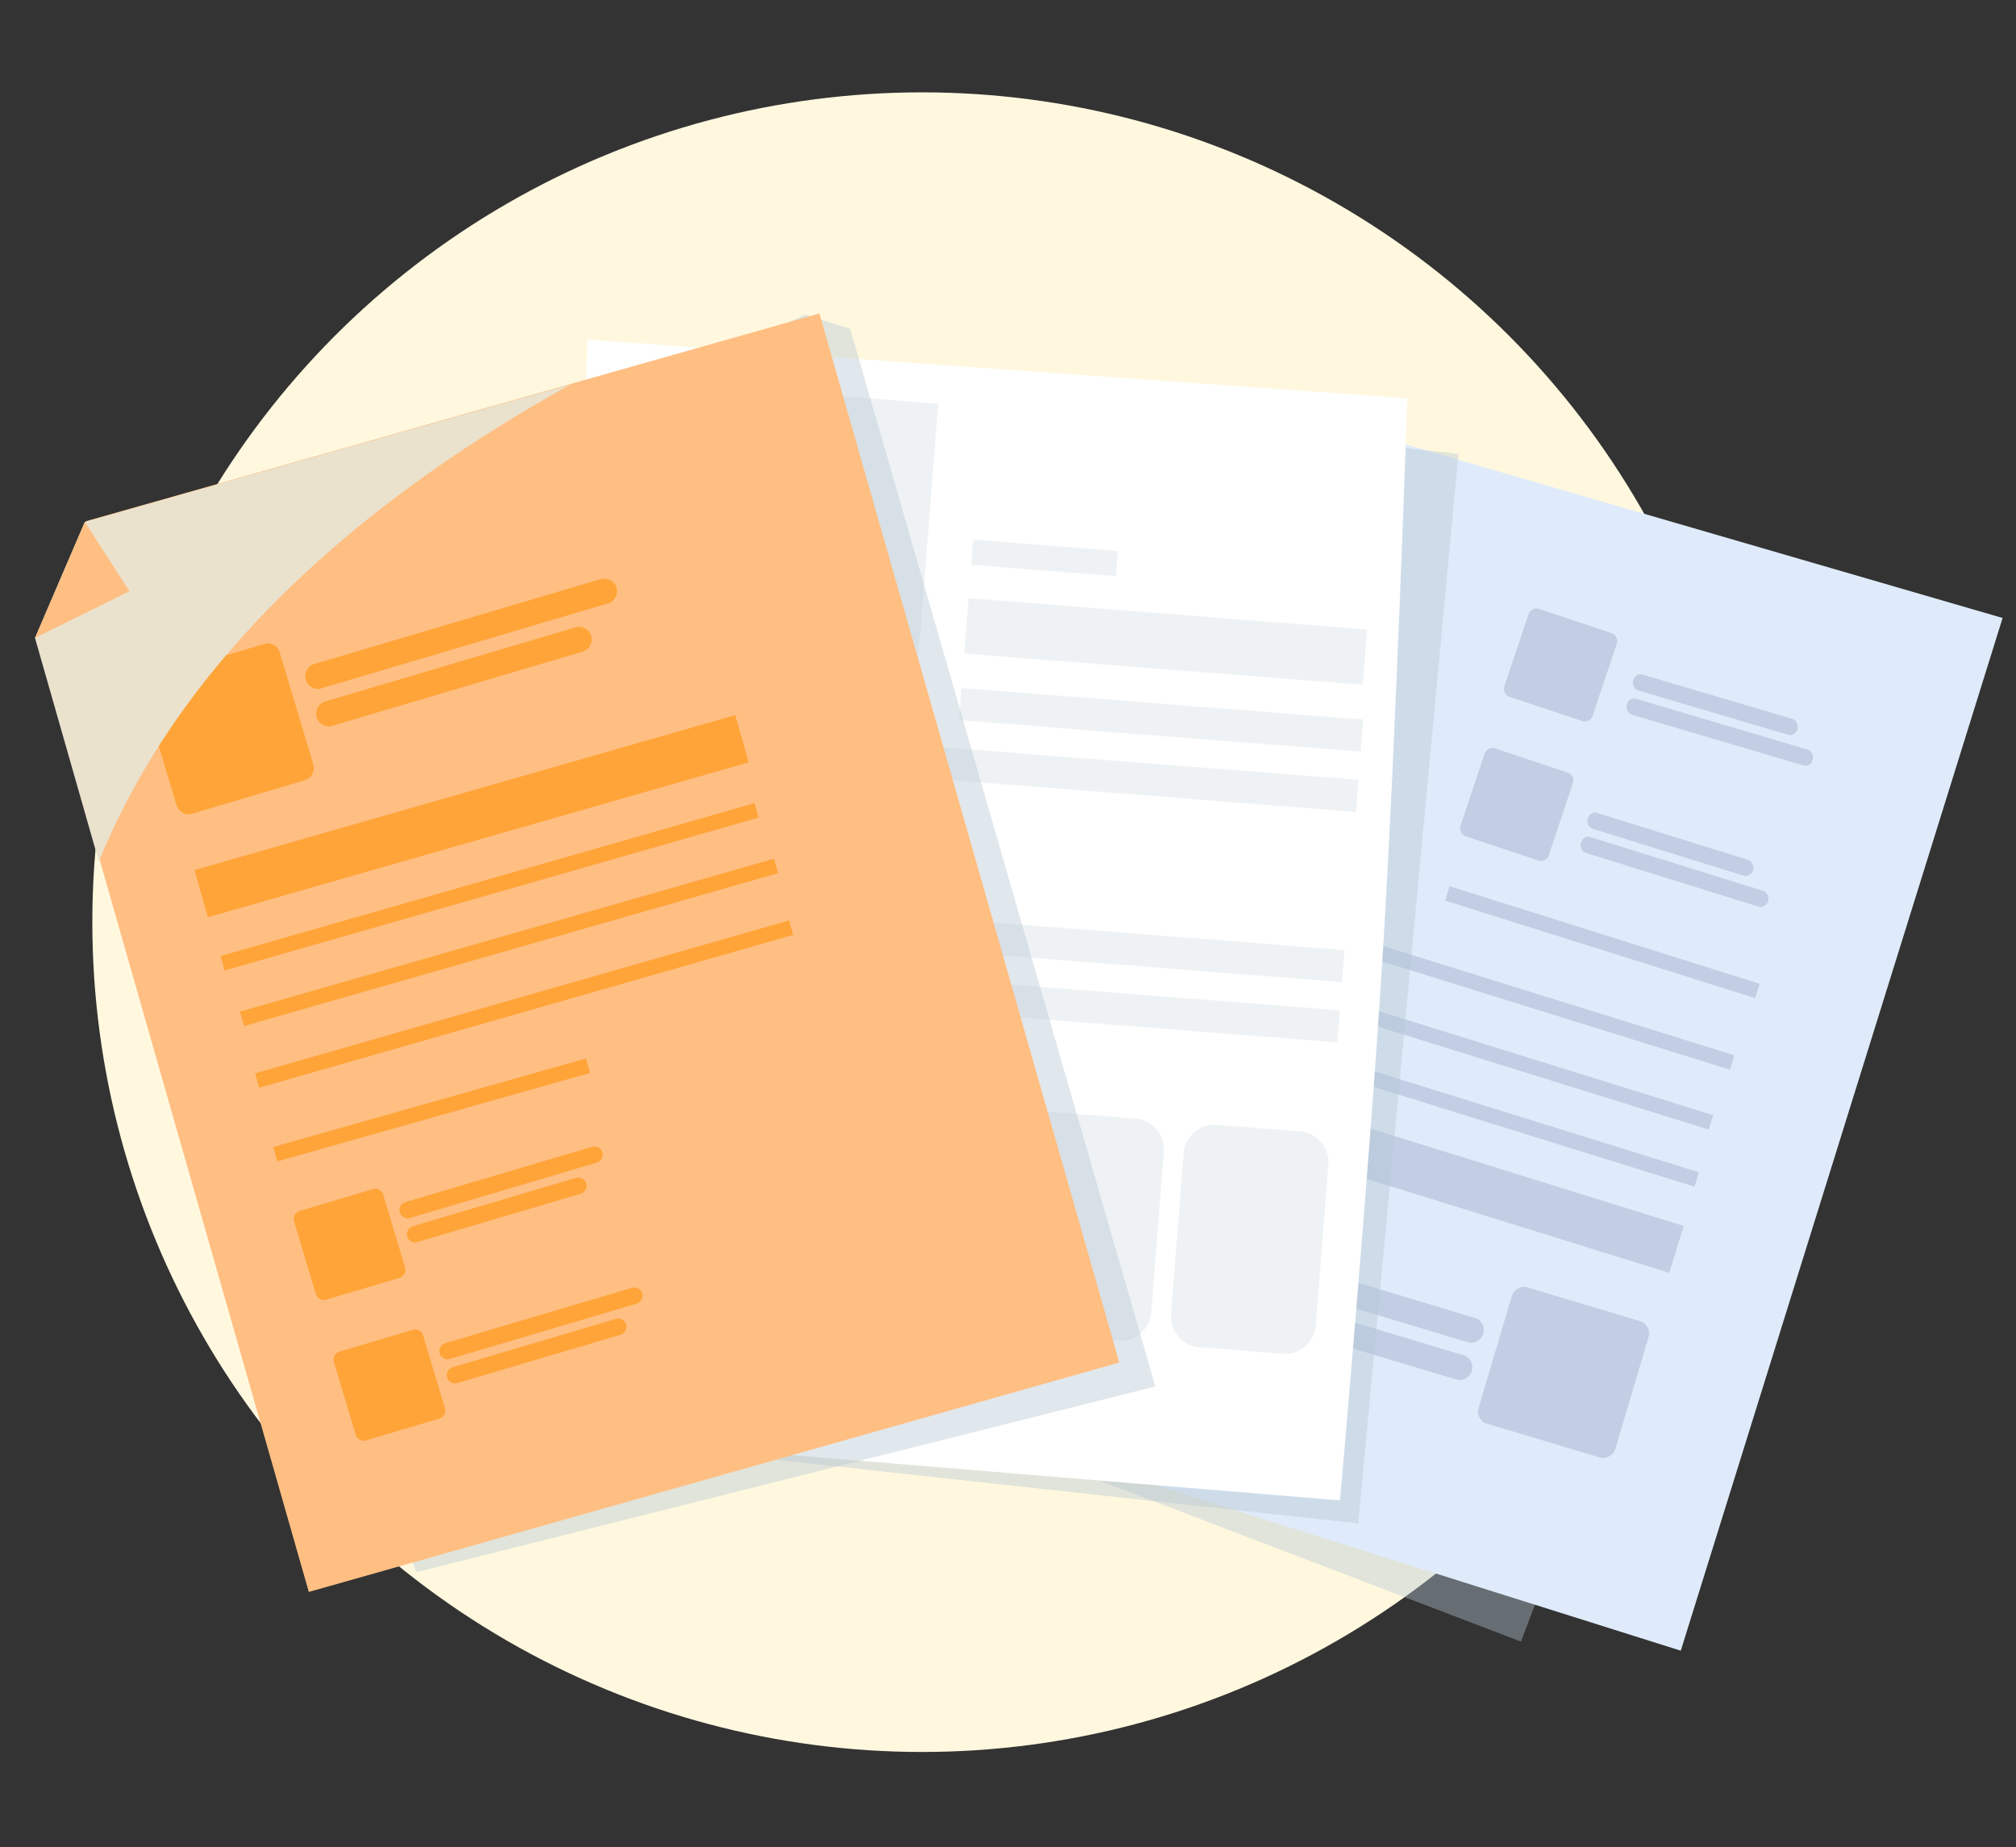 <svg width="131" height="120" viewBox="0 0 131 120" fill="none" xmlns="http://www.w3.org/2000/svg">
<rect x="0" y="0" width="131" height="120" fill="#333333" stroke="none"/>
<circle cx="59.911" cy="59.911" r="53.911" fill="#FFF8DF"/>
<path d="M123.954 40.362L79.143 27.934L70.571 26.8L47.701 87.115L98.832 106.651L123.954 40.362Z" fill="#B5C5D2" fill-opacity="0.4"/>
<path d="M109.217 107.242L130.129 40.149L83.039 26.462L56.318 90.574L109.217 107.242Z" fill="#DFEBFA"/>
<g opacity="0.7">
<path d="M96.845 91.711L104.148 93.9L106.309 86.625L99.006 84.436L96.845 91.711Z" fill="#B6C2DA"/>
<path d="M97.333 90.085L105.053 90.857L104.173 93.897L96.825 91.719L97.333 90.085Z" fill="#B6C2DA"/>
<path d="M106.76 85.908C107.076 86.097 107.227 86.497 107.125 86.862L104.964 94.137C104.828 94.559 104.36 94.822 103.935 94.685L96.633 92.496C96.427 92.45 96.243 92.302 96.139 92.085C96.017 91.896 96.005 91.656 96.079 91.467L98.24 84.193C98.376 83.77 98.844 83.507 99.269 83.644L106.571 85.834C106.645 85.84 106.703 85.874 106.76 85.908Z" fill="#B6C2DA"/>
<path d="M95.273 88.118C95.59 88.307 95.74 88.707 95.639 89.073C95.503 89.496 95.035 89.758 94.61 89.621L76.019 84.025C75.595 83.888 75.329 83.419 75.465 82.997C75.6 82.574 76.069 82.311 76.493 82.448L95.084 88.044C95.159 88.05 95.216 88.084 95.273 88.118Z" fill="#B6C2DA"/>
<path d="M96.019 85.696C96.335 85.884 96.485 86.284 96.384 86.65C96.248 87.073 95.78 87.336 95.355 87.198L79.11 82.306C78.686 82.168 78.42 81.7 78.556 81.277C78.692 80.854 79.16 80.591 79.585 80.728L95.829 85.621C95.887 85.656 95.961 85.661 96.019 85.696Z" fill="#B6C2DA"/>
<path d="M73.556 71.844L108.463 82.695L109.413 79.65L74.506 68.799L73.556 71.844Z" fill="#B6C2DA"/>
<path d="M75.644 66.374L110.11 77.096L110.401 76.164L75.934 65.442L75.644 66.374Z" fill="#B6C2DA"/>
<path d="M76.565 62.662L111.032 73.384L111.323 72.452L76.856 61.73L76.565 62.662Z" fill="#B6C2DA"/>
<path d="M77.945 58.772L112.411 69.494L112.702 68.561L78.236 57.84L77.945 58.772Z" fill="#B6C2DA"/>
<path d="M93.9 58.508L114.05 64.846L114.341 63.914L94.191 57.576L93.9 58.508Z" fill="#B6C2DA"/>
<path d="M100.121 55.399L95.405 53.831L96.977 49.14L101.694 50.708L100.121 55.399Z" fill="#B6C2DA"/>
<path d="M97.024 48.594C96.785 48.576 96.555 48.733 96.472 48.966L94.9 53.657C94.814 53.933 94.966 54.249 95.243 54.335L99.96 55.903C100.087 55.956 100.241 55.945 100.378 55.868C100.513 55.813 100.609 55.69 100.641 55.562L102.213 50.871C102.299 50.594 102.147 50.278 101.869 50.193L97.153 48.625C97.11 48.622 97.068 48.597 97.024 48.594Z" fill="#B6C2DA"/>
<path d="M103.222 54.359C103.001 54.351 102.793 54.517 102.724 54.753C102.654 55.033 102.804 55.342 103.063 55.417L114.28 58.905C114.539 58.979 114.827 58.816 114.898 58.536C114.968 58.257 114.818 57.947 114.559 57.873L103.342 54.385C103.303 54.362 103.262 54.36 103.222 54.359Z" fill="#B6C2DA"/>
<path d="M103.663 52.79C103.441 52.782 103.234 52.948 103.165 53.184C103.094 53.464 103.244 53.773 103.504 53.848L113.306 56.894C113.565 56.969 113.853 56.805 113.924 56.526C113.994 56.246 113.844 55.937 113.585 55.862L103.783 52.816C103.743 52.793 103.703 52.791 103.663 52.79Z" fill="#B6C2DA"/>
<path d="M102.969 46.337L98.253 44.769L99.825 40.078L104.542 41.646L102.969 46.337Z" fill="#B6C2DA"/>
<path d="M99.875 39.531C99.636 39.514 99.406 39.671 99.323 39.904L97.751 44.595C97.665 44.871 97.816 45.187 98.094 45.273L102.81 46.84C102.938 46.893 103.091 46.883 103.228 46.806C103.364 46.751 103.46 46.627 103.492 46.499L105.064 41.808C105.15 41.532 104.998 41.216 104.72 41.13L100.004 39.563C99.962 39.538 99.919 39.535 99.875 39.531Z" fill="#B6C2DA"/>
<path d="M106.196 45.377C105.977 45.372 105.775 45.542 105.711 45.78C105.646 46.06 105.799 46.367 106.056 46.437L117.191 49.732C117.448 49.803 117.73 49.634 117.795 49.353C117.86 49.073 117.706 48.766 117.449 48.696L106.315 45.401C106.275 45.4 106.236 45.377 106.196 45.377Z" fill="#B6C2DA"/>
<path d="M106.604 43.801C106.386 43.797 106.183 43.966 106.119 44.204C106.054 44.484 106.207 44.791 106.465 44.861L116.195 47.739C116.452 47.809 116.734 47.641 116.799 47.36C116.864 47.079 116.711 46.773 116.454 46.703L106.723 43.825C106.684 43.802 106.644 43.801 106.604 43.801Z" fill="#B6C2DA"/>
</g>
<path d="M94.771 29.488L45.525 24.116L39.693 29.89L33.847 93.031L88.258 98.978L94.771 29.488Z" fill="#B5C5D2" fill-opacity="0.4"/>
<path fill-rule="evenodd" clip-rule="evenodd" d="M91.448 25.877L38.165 22.065C38.165 22.065 37.876 41.084 37.053 53.237C35.999 68.818 32.722 92.99 32.722 92.99L87.071 97.478C87.071 97.478 89.011 75.712 89.868 61.725C90.725 47.714 91.448 25.877 91.448 25.877Z" fill="white"/>
<path d="M60.968 26.23L41.744 24.724L40.154 45.006L59.379 46.513L60.968 26.23Z" fill="#EEF2F4"/>
<path d="M72.641 35.798L63.236 35.061L63.108 36.693L72.513 37.43L72.641 35.798Z" fill="#EEF2F4"/>
<path d="M88.833 40.897L62.938 38.867L62.657 42.458L88.552 44.488L88.833 40.897Z" fill="#EEF2F4"/>
<path d="M88.583 46.749L62.48 44.703L62.317 46.784L88.42 48.83L88.583 46.749Z" fill="#EEF2F4"/>
<path d="M88.275 50.666L40.089 46.89L39.926 48.971L88.112 52.748L88.275 50.666Z" fill="#EEF2F4"/>
<path d="M87.367 61.722L39.139 57.943L38.976 60.024L87.204 63.804L87.367 61.722Z" fill="#EEF2F4"/>
<path d="M87.06 65.64L38.833 61.86L38.669 63.942L86.897 67.722L87.06 65.64Z" fill="#EEF2F4"/>
<path d="M54.322 71.143L38.812 69.927L37.063 84.442L53.18 85.705L54.322 71.143Z" fill="#EEF2F4"/>
<path d="M65.094 71.987L55.689 71.25L54.557 85.694L63.962 86.431L65.094 71.987Z" fill="#EEF2F4"/>
<path d="M73.789 72.669L68.372 72.244C67.27 72.158 66.308 72.981 66.221 74.082L65.402 84.538C65.316 85.639 66.138 86.602 67.24 86.688L72.657 87.113C73.758 87.199 74.721 86.376 74.807 85.275L75.627 74.819C75.713 73.718 74.89 72.755 73.789 72.669Z" fill="#EEF2F4"/>
<path d="M84.479 73.507L79.062 73.082C77.961 72.996 76.998 73.818 76.912 74.92L76.092 85.376C76.006 86.477 76.829 87.44 77.93 87.526L83.347 87.951C84.448 88.037 85.411 87.214 85.497 86.113L86.317 75.657C86.403 74.556 85.58 73.593 84.479 73.507Z" fill="#EEF2F4"/>
<path d="M55.248 21.364L52.316 20.443L4.345 42.402L27.057 102.143L75.075 90.078L55.248 21.364Z" fill="#B5C5D2" fill-opacity="0.4"/>
<path d="M53.249 20.364L5.585 33.861L2.345 41.402L20.066 103.425L72.734 88.522L53.249 20.364Z" fill="#FFBF83"/>
<path d="M17.407 42.616L10.1 44.79L12.282 52.059L19.589 49.885L17.407 42.616Z" fill="#FFA438"/>
<path d="M17.89 44.244L11.012 47.831L10.081 44.807L17.419 42.599L17.89 44.244Z" fill="#FFA438"/>
<path d="M12.297 52.906C11.93 52.922 11.584 52.67 11.469 52.308L9.287 45.04C9.169 44.612 9.416 44.135 9.847 44.017L17.153 41.844C17.351 41.769 17.586 41.792 17.793 41.917C17.997 42.008 18.139 42.202 18.181 42.4L20.363 49.668C20.481 50.096 20.233 50.573 19.803 50.691L12.496 52.864C12.431 52.9 12.364 52.903 12.297 52.906Z" fill="#FFA438"/>
<path d="M20.691 44.759C20.324 44.774 19.978 44.522 19.863 44.161C19.744 43.733 19.992 43.256 20.422 43.138L39.037 37.623C39.467 37.505 39.946 37.752 40.065 38.179C40.183 38.607 39.936 39.084 39.505 39.202L20.89 44.717C20.825 44.753 20.758 44.756 20.691 44.759Z" fill="#FFA438"/>
<path d="M21.397 47.193C21.029 47.209 20.684 46.957 20.568 46.596C20.45 46.168 20.697 45.691 21.128 45.573L37.395 40.757C37.825 40.639 38.304 40.885 38.423 41.313C38.541 41.741 38.294 42.217 37.863 42.335L21.596 47.152C21.529 47.154 21.464 47.191 21.397 47.193Z" fill="#FFA438"/>
<path d="M47.776 46.459L12.635 56.527L13.51 59.594L48.651 49.527L47.776 46.459Z" fill="#FFA438"/>
<path d="M49.029 52.178L14.328 62.112L14.595 63.051L49.297 53.117L49.029 52.178Z" fill="#FFA438"/>
<path d="M50.294 55.788L15.592 65.722L15.86 66.661L50.562 56.727L50.294 55.788Z" fill="#FFA438"/>
<path d="M51.274 59.798L16.572 69.731L16.84 70.67L51.542 60.737L51.274 59.798Z" fill="#FFA438"/>
<path d="M38.076 68.767L17.75 74.517L18.018 75.456L38.344 69.706L38.076 68.767Z" fill="#FFA438"/>
<path d="M24.378 77.763L19.614 79.18L21.036 83.919L25.8 82.502L24.378 77.763Z" fill="#FFA438"/>
<path d="M21.066 84.466C20.826 84.476 20.601 84.312 20.526 84.076L19.104 79.338C19.026 79.059 19.188 78.748 19.468 78.671L24.232 77.254C24.361 77.206 24.514 77.221 24.649 77.302C24.782 77.361 24.875 77.488 24.902 77.617L26.324 82.355C26.401 82.634 26.24 82.945 25.959 83.022L21.196 84.439C21.152 84.441 21.11 84.464 21.066 84.466Z" fill="#FFA438"/>
<path d="M26.516 79.156C26.277 79.166 26.052 79.002 25.976 78.766C25.899 78.487 26.06 78.176 26.341 78.099L38.477 74.504C38.757 74.427 39.069 74.587 39.147 74.866C39.224 75.145 39.062 75.456 38.782 75.533L26.646 79.129C26.604 79.152 26.56 79.154 26.516 79.156Z" fill="#FFA438"/>
<path d="M26.997 80.72C26.758 80.731 26.533 80.566 26.457 80.331C26.38 80.052 26.541 79.741 26.822 79.664L37.427 76.524C37.708 76.447 38.02 76.608 38.097 76.887C38.175 77.166 38.013 77.476 37.733 77.553L27.127 80.693C27.084 80.717 27.041 80.719 26.997 80.72Z" fill="#FFA438"/>
<path d="M26.965 86.903L22.201 88.32L23.624 93.059L28.388 91.641L26.965 86.903Z" fill="#FFA438"/>
<path d="M23.656 93.607C23.416 93.617 23.191 93.453 23.116 93.217L21.694 88.478C21.616 88.199 21.778 87.889 22.058 87.812L26.822 86.395C26.951 86.346 27.104 86.361 27.239 86.442C27.372 86.502 27.465 86.628 27.492 86.757L28.914 91.496C28.991 91.775 28.83 92.085 28.549 92.162L23.786 93.579C23.743 93.603 23.7 93.605 23.656 93.607Z" fill="#FFA438"/>
<path d="M29.107 88.317C28.868 88.328 28.642 88.163 28.567 87.928C28.49 87.649 28.651 87.338 28.932 87.261L41.068 83.666C41.348 83.589 41.66 83.749 41.738 84.028C41.815 84.307 41.653 84.618 41.373 84.695L29.237 88.29C29.194 88.292 29.151 88.316 29.107 88.317Z" fill="#FFA438"/>
<path d="M29.588 89.882C29.348 89.892 29.123 89.728 29.047 89.493C28.97 89.214 29.132 88.903 29.412 88.826L40.018 85.686C40.298 85.609 40.61 85.769 40.688 86.049C40.765 86.328 40.603 86.638 40.323 86.715L29.718 89.855C29.675 89.879 29.631 89.88 29.588 89.882Z" fill="#FFA438"/>
<g style="mix-blend-mode:multiply">
<path d="M5.514 33.907L2.274 41.448L6.423 55.972C12.196 41.767 24.889 31.721 37.089 24.975L5.514 33.907Z" fill="#EAE2CD"/>
</g>
<path d="M2.275 41.448L8.41 38.41L5.514 33.907L2.275 41.448Z" fill="#FFBF83"/>
</svg>
